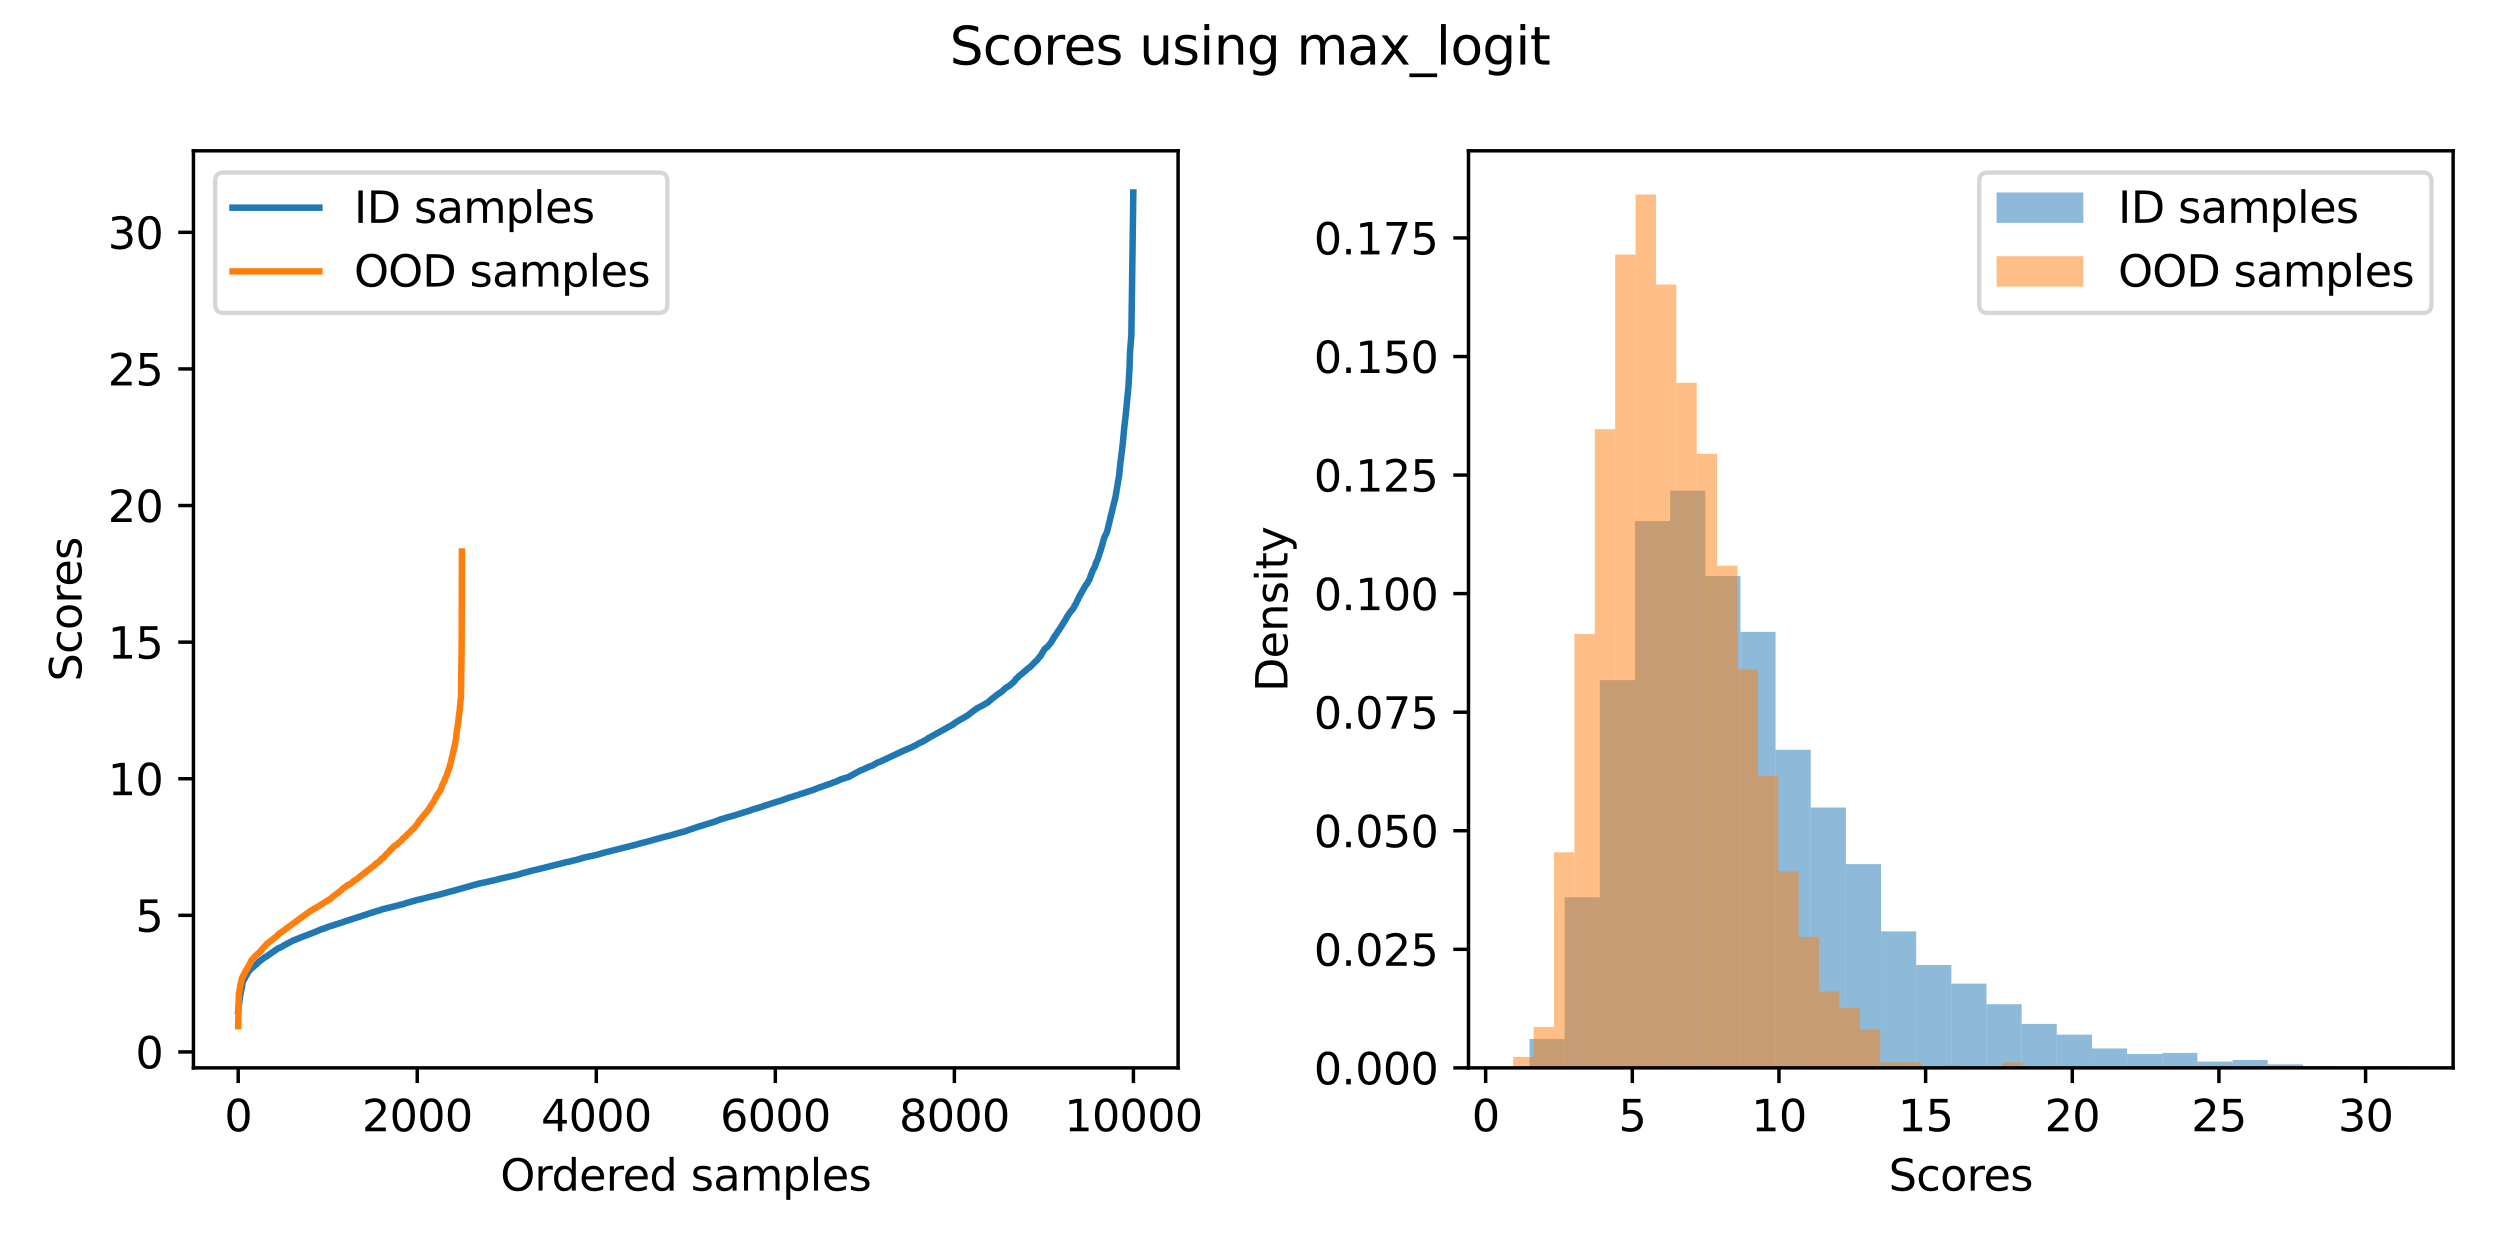 <?xml version="1.0" encoding="utf-8" standalone="no"?>
<!DOCTYPE svg PUBLIC "-//W3C//DTD SVG 1.1//EN"
  "http://www.w3.org/Graphics/SVG/1.1/DTD/svg11.dtd">
<svg xmlns:xlink="http://www.w3.org/1999/xlink" width="576pt" height="288pt" viewBox="0 0 576 288" xmlns="http://www.w3.org/2000/svg" version="1.1">
 <defs>
  <style type="text/css">*{stroke-linejoin: round; stroke-linecap: butt}</style>
 </defs>
 <g id="figure_1">
  <g id="patch_1">
   <path d="M 0 288 
L 576 288 
L 576 0 
L 0 0 
z
" style="fill: #ffffff"/>
  </g>
  <g id="axes_1">
   <g id="patch_2">
    <path d="M 44.57 246.04 
L 271.43 246.04 
L 271.43 34.751 
L 44.57 34.751 
z
" style="fill: #ffffff"/>
   </g>
   <g id="matplotlib.axis_1">
    <g id="xtick_1">
     <g id="line2d_1">
      <defs>
       <path id="m4b916cedc0" d="M 0 0 
L 0 3.5 
" style="stroke: #000000; stroke-width: 0.8"/>
      </defs>
      <g>
       <use xlink:href="#m4b916cedc0" x="54.882" y="246.04" style="stroke: #000000; stroke-width: 0.8"/>
      </g>
     </g>
     <g id="text_1">
      <!-- 0 -->
      <g transform="translate(51.701 260.638) scale(0.1 -0.1)">
       <defs>
        <path id="DejaVuSans-30" d="M 2034 4250 
Q 1547 4250 1301 3770 
Q 1056 3291 1056 2328 
Q 1056 1369 1301 889 
Q 1547 409 2034 409 
Q 2525 409 2770 889 
Q 3016 1369 3016 2328 
Q 3016 3291 2770 3770 
Q 2525 4250 2034 4250 
z
M 2034 4750 
Q 2819 4750 3233 4129 
Q 3647 3509 3647 2328 
Q 3647 1150 3233 529 
Q 2819 -91 2034 -91 
Q 1250 -91 836 529 
Q 422 1150 422 2328 
Q 422 3509 836 4129 
Q 1250 4750 2034 4750 
z
" transform="scale(0.016)"/>
       </defs>
       <use xlink:href="#DejaVuSans-30"/>
      </g>
     </g>
    </g>
    <g id="xtick_2">
     <g id="line2d_2">
      <g>
       <use xlink:href="#m4b916cedc0" x="96.133" y="246.04" style="stroke: #000000; stroke-width: 0.8"/>
      </g>
     </g>
     <g id="text_2">
      <!-- 2000 -->
      <g transform="translate(83.408 260.638) scale(0.1 -0.1)">
       <defs>
        <path id="DejaVuSans-32" d="M 1228 531 
L 3431 531 
L 3431 0 
L 469 0 
L 469 531 
Q 828 903 1448 1529 
Q 2069 2156 2228 2338 
Q 2531 2678 2651 2914 
Q 2772 3150 2772 3378 
Q 2772 3750 2511 3984 
Q 2250 4219 1831 4219 
Q 1534 4219 1204 4116 
Q 875 4013 500 3803 
L 500 4441 
Q 881 4594 1212 4672 
Q 1544 4750 1819 4750 
Q 2544 4750 2975 4387 
Q 3406 4025 3406 3419 
Q 3406 3131 3298 2873 
Q 3191 2616 2906 2266 
Q 2828 2175 2409 1742 
Q 1991 1309 1228 531 
z
" transform="scale(0.016)"/>
       </defs>
       <use xlink:href="#DejaVuSans-32"/>
       <use xlink:href="#DejaVuSans-30" transform="translate(63.623 0)"/>
       <use xlink:href="#DejaVuSans-30" transform="translate(127.246 0)"/>
       <use xlink:href="#DejaVuSans-30" transform="translate(190.869 0)"/>
      </g>
     </g>
    </g>
    <g id="xtick_3">
     <g id="line2d_3">
      <g>
       <use xlink:href="#m4b916cedc0" x="137.385" y="246.04" style="stroke: #000000; stroke-width: 0.8"/>
      </g>
     </g>
     <g id="text_3">
      <!-- 4000 -->
      <g transform="translate(124.66 260.638) scale(0.1 -0.1)">
       <defs>
        <path id="DejaVuSans-34" d="M 2419 4116 
L 825 1625 
L 2419 1625 
L 2419 4116 
z
M 2253 4666 
L 3047 4666 
L 3047 1625 
L 3713 1625 
L 3713 1100 
L 3047 1100 
L 3047 0 
L 2419 0 
L 2419 1100 
L 313 1100 
L 313 1709 
L 2253 4666 
z
" transform="scale(0.016)"/>
       </defs>
       <use xlink:href="#DejaVuSans-34"/>
       <use xlink:href="#DejaVuSans-30" transform="translate(63.623 0)"/>
       <use xlink:href="#DejaVuSans-30" transform="translate(127.246 0)"/>
       <use xlink:href="#DejaVuSans-30" transform="translate(190.869 0)"/>
      </g>
     </g>
    </g>
    <g id="xtick_4">
     <g id="line2d_4">
      <g>
       <use xlink:href="#m4b916cedc0" x="178.636" y="246.04" style="stroke: #000000; stroke-width: 0.8"/>
      </g>
     </g>
     <g id="text_4">
      <!-- 6000 -->
      <g transform="translate(165.911 260.638) scale(0.1 -0.1)">
       <defs>
        <path id="DejaVuSans-36" d="M 2113 2584 
Q 1688 2584 1439 2293 
Q 1191 2003 1191 1497 
Q 1191 994 1439 701 
Q 1688 409 2113 409 
Q 2538 409 2786 701 
Q 3034 994 3034 1497 
Q 3034 2003 2786 2293 
Q 2538 2584 2113 2584 
z
M 3366 4563 
L 3366 3988 
Q 3128 4100 2886 4159 
Q 2644 4219 2406 4219 
Q 1781 4219 1451 3797 
Q 1122 3375 1075 2522 
Q 1259 2794 1537 2939 
Q 1816 3084 2150 3084 
Q 2853 3084 3261 2657 
Q 3669 2231 3669 1497 
Q 3669 778 3244 343 
Q 2819 -91 2113 -91 
Q 1303 -91 875 529 
Q 447 1150 447 2328 
Q 447 3434 972 4092 
Q 1497 4750 2381 4750 
Q 2619 4750 2861 4703 
Q 3103 4656 3366 4563 
z
" transform="scale(0.016)"/>
       </defs>
       <use xlink:href="#DejaVuSans-36"/>
       <use xlink:href="#DejaVuSans-30" transform="translate(63.623 0)"/>
       <use xlink:href="#DejaVuSans-30" transform="translate(127.246 0)"/>
       <use xlink:href="#DejaVuSans-30" transform="translate(190.869 0)"/>
      </g>
     </g>
    </g>
    <g id="xtick_5">
     <g id="line2d_5">
      <g>
       <use xlink:href="#m4b916cedc0" x="219.887" y="246.04" style="stroke: #000000; stroke-width: 0.8"/>
      </g>
     </g>
     <g id="text_5">
      <!-- 8000 -->
      <g transform="translate(207.162 260.638) scale(0.1 -0.1)">
       <defs>
        <path id="DejaVuSans-38" d="M 2034 2216 
Q 1584 2216 1326 1975 
Q 1069 1734 1069 1313 
Q 1069 891 1326 650 
Q 1584 409 2034 409 
Q 2484 409 2743 651 
Q 3003 894 3003 1313 
Q 3003 1734 2745 1975 
Q 2488 2216 2034 2216 
z
M 1403 2484 
Q 997 2584 770 2862 
Q 544 3141 544 3541 
Q 544 4100 942 4425 
Q 1341 4750 2034 4750 
Q 2731 4750 3128 4425 
Q 3525 4100 3525 3541 
Q 3525 3141 3298 2862 
Q 3072 2584 2669 2484 
Q 3125 2378 3379 2068 
Q 3634 1759 3634 1313 
Q 3634 634 3220 271 
Q 2806 -91 2034 -91 
Q 1263 -91 848 271 
Q 434 634 434 1313 
Q 434 1759 690 2068 
Q 947 2378 1403 2484 
z
M 1172 3481 
Q 1172 3119 1398 2916 
Q 1625 2713 2034 2713 
Q 2441 2713 2670 2916 
Q 2900 3119 2900 3481 
Q 2900 3844 2670 4047 
Q 2441 4250 2034 4250 
Q 1625 4250 1398 4047 
Q 1172 3844 1172 3481 
z
" transform="scale(0.016)"/>
       </defs>
       <use xlink:href="#DejaVuSans-38"/>
       <use xlink:href="#DejaVuSans-30" transform="translate(63.623 0)"/>
       <use xlink:href="#DejaVuSans-30" transform="translate(127.246 0)"/>
       <use xlink:href="#DejaVuSans-30" transform="translate(190.869 0)"/>
      </g>
     </g>
    </g>
    <g id="xtick_6">
     <g id="line2d_6">
      <g>
       <use xlink:href="#m4b916cedc0" x="261.139" y="246.04" style="stroke: #000000; stroke-width: 0.8"/>
      </g>
     </g>
     <g id="text_6">
      <!-- 10000 -->
      <g transform="translate(245.232 260.638) scale(0.1 -0.1)">
       <defs>
        <path id="DejaVuSans-31" d="M 794 531 
L 1825 531 
L 1825 4091 
L 703 3866 
L 703 4441 
L 1819 4666 
L 2450 4666 
L 2450 531 
L 3481 531 
L 3481 0 
L 794 0 
L 794 531 
z
" transform="scale(0.016)"/>
       </defs>
       <use xlink:href="#DejaVuSans-31"/>
       <use xlink:href="#DejaVuSans-30" transform="translate(63.623 0)"/>
       <use xlink:href="#DejaVuSans-30" transform="translate(127.246 0)"/>
       <use xlink:href="#DejaVuSans-30" transform="translate(190.869 0)"/>
       <use xlink:href="#DejaVuSans-30" transform="translate(254.492 0)"/>
      </g>
     </g>
    </g>
    <g id="text_7">
     <!-- Ordered samples -->
     <g transform="translate(115.279 274.317) scale(0.1 -0.1)">
      <defs>
       <path id="DejaVuSans-4f" d="M 2522 4238 
Q 1834 4238 1429 3725 
Q 1025 3213 1025 2328 
Q 1025 1447 1429 934 
Q 1834 422 2522 422 
Q 3209 422 3611 934 
Q 4013 1447 4013 2328 
Q 4013 3213 3611 3725 
Q 3209 4238 2522 4238 
z
M 2522 4750 
Q 3503 4750 4090 4092 
Q 4678 3434 4678 2328 
Q 4678 1225 4090 567 
Q 3503 -91 2522 -91 
Q 1538 -91 948 565 
Q 359 1222 359 2328 
Q 359 3434 948 4092 
Q 1538 4750 2522 4750 
z
" transform="scale(0.016)"/>
       <path id="DejaVuSans-72" d="M 2631 2963 
Q 2534 3019 2420 3045 
Q 2306 3072 2169 3072 
Q 1681 3072 1420 2755 
Q 1159 2438 1159 1844 
L 1159 0 
L 581 0 
L 581 3500 
L 1159 3500 
L 1159 2956 
Q 1341 3275 1631 3429 
Q 1922 3584 2338 3584 
Q 2397 3584 2469 3576 
Q 2541 3569 2628 3553 
L 2631 2963 
z
" transform="scale(0.016)"/>
       <path id="DejaVuSans-64" d="M 2906 2969 
L 2906 4863 
L 3481 4863 
L 3481 0 
L 2906 0 
L 2906 525 
Q 2725 213 2448 61 
Q 2172 -91 1784 -91 
Q 1150 -91 751 415 
Q 353 922 353 1747 
Q 353 2572 751 3078 
Q 1150 3584 1784 3584 
Q 2172 3584 2448 3432 
Q 2725 3281 2906 2969 
z
M 947 1747 
Q 947 1113 1208 752 
Q 1469 391 1925 391 
Q 2381 391 2643 752 
Q 2906 1113 2906 1747 
Q 2906 2381 2643 2742 
Q 2381 3103 1925 3103 
Q 1469 3103 1208 2742 
Q 947 2381 947 1747 
z
" transform="scale(0.016)"/>
       <path id="DejaVuSans-65" d="M 3597 1894 
L 3597 1613 
L 953 1613 
Q 991 1019 1311 708 
Q 1631 397 2203 397 
Q 2534 397 2845 478 
Q 3156 559 3463 722 
L 3463 178 
Q 3153 47 2828 -22 
Q 2503 -91 2169 -91 
Q 1331 -91 842 396 
Q 353 884 353 1716 
Q 353 2575 817 3079 
Q 1281 3584 2069 3584 
Q 2775 3584 3186 3129 
Q 3597 2675 3597 1894 
z
M 3022 2063 
Q 3016 2534 2758 2815 
Q 2500 3097 2075 3097 
Q 1594 3097 1305 2825 
Q 1016 2553 972 2059 
L 3022 2063 
z
" transform="scale(0.016)"/>
       <path id="DejaVuSans-20" transform="scale(0.016)"/>
       <path id="DejaVuSans-73" d="M 2834 3397 
L 2834 2853 
Q 2591 2978 2328 3040 
Q 2066 3103 1784 3103 
Q 1356 3103 1142 2972 
Q 928 2841 928 2578 
Q 928 2378 1081 2264 
Q 1234 2150 1697 2047 
L 1894 2003 
Q 2506 1872 2764 1633 
Q 3022 1394 3022 966 
Q 3022 478 2636 193 
Q 2250 -91 1575 -91 
Q 1294 -91 989 -36 
Q 684 19 347 128 
L 347 722 
Q 666 556 975 473 
Q 1284 391 1588 391 
Q 1994 391 2212 530 
Q 2431 669 2431 922 
Q 2431 1156 2273 1281 
Q 2116 1406 1581 1522 
L 1381 1569 
Q 847 1681 609 1914 
Q 372 2147 372 2553 
Q 372 3047 722 3315 
Q 1072 3584 1716 3584 
Q 2034 3584 2315 3537 
Q 2597 3491 2834 3397 
z
" transform="scale(0.016)"/>
       <path id="DejaVuSans-61" d="M 2194 1759 
Q 1497 1759 1228 1600 
Q 959 1441 959 1056 
Q 959 750 1161 570 
Q 1363 391 1709 391 
Q 2188 391 2477 730 
Q 2766 1069 2766 1631 
L 2766 1759 
L 2194 1759 
z
M 3341 1997 
L 3341 0 
L 2766 0 
L 2766 531 
Q 2569 213 2275 61 
Q 1981 -91 1556 -91 
Q 1019 -91 701 211 
Q 384 513 384 1019 
Q 384 1609 779 1909 
Q 1175 2209 1959 2209 
L 2766 2209 
L 2766 2266 
Q 2766 2663 2505 2880 
Q 2244 3097 1772 3097 
Q 1472 3097 1187 3025 
Q 903 2953 641 2809 
L 641 3341 
Q 956 3463 1253 3523 
Q 1550 3584 1831 3584 
Q 2591 3584 2966 3190 
Q 3341 2797 3341 1997 
z
" transform="scale(0.016)"/>
       <path id="DejaVuSans-6d" d="M 3328 2828 
Q 3544 3216 3844 3400 
Q 4144 3584 4550 3584 
Q 5097 3584 5394 3201 
Q 5691 2819 5691 2113 
L 5691 0 
L 5113 0 
L 5113 2094 
Q 5113 2597 4934 2840 
Q 4756 3084 4391 3084 
Q 3944 3084 3684 2787 
Q 3425 2491 3425 1978 
L 3425 0 
L 2847 0 
L 2847 2094 
Q 2847 2600 2669 2842 
Q 2491 3084 2119 3084 
Q 1678 3084 1418 2786 
Q 1159 2488 1159 1978 
L 1159 0 
L 581 0 
L 581 3500 
L 1159 3500 
L 1159 2956 
Q 1356 3278 1631 3431 
Q 1906 3584 2284 3584 
Q 2666 3584 2933 3390 
Q 3200 3197 3328 2828 
z
" transform="scale(0.016)"/>
       <path id="DejaVuSans-70" d="M 1159 525 
L 1159 -1331 
L 581 -1331 
L 581 3500 
L 1159 3500 
L 1159 2969 
Q 1341 3281 1617 3432 
Q 1894 3584 2278 3584 
Q 2916 3584 3314 3078 
Q 3713 2572 3713 1747 
Q 3713 922 3314 415 
Q 2916 -91 2278 -91 
Q 1894 -91 1617 61 
Q 1341 213 1159 525 
z
M 3116 1747 
Q 3116 2381 2855 2742 
Q 2594 3103 2138 3103 
Q 1681 3103 1420 2742 
Q 1159 2381 1159 1747 
Q 1159 1113 1420 752 
Q 1681 391 2138 391 
Q 2594 391 2855 752 
Q 3116 1113 3116 1747 
z
" transform="scale(0.016)"/>
       <path id="DejaVuSans-6c" d="M 603 4863 
L 1178 4863 
L 1178 0 
L 603 0 
L 603 4863 
z
" transform="scale(0.016)"/>
      </defs>
      <use xlink:href="#DejaVuSans-4f"/>
      <use xlink:href="#DejaVuSans-72" transform="translate(78.711 0)"/>
      <use xlink:href="#DejaVuSans-64" transform="translate(118.074 0)"/>
      <use xlink:href="#DejaVuSans-65" transform="translate(181.551 0)"/>
      <use xlink:href="#DejaVuSans-72" transform="translate(243.074 0)"/>
      <use xlink:href="#DejaVuSans-65" transform="translate(281.938 0)"/>
      <use xlink:href="#DejaVuSans-64" transform="translate(343.461 0)"/>
      <use xlink:href="#DejaVuSans-20" transform="translate(406.938 0)"/>
      <use xlink:href="#DejaVuSans-73" transform="translate(438.725 0)"/>
      <use xlink:href="#DejaVuSans-61" transform="translate(490.824 0)"/>
      <use xlink:href="#DejaVuSans-6d" transform="translate(552.104 0)"/>
      <use xlink:href="#DejaVuSans-70" transform="translate(649.516 0)"/>
      <use xlink:href="#DejaVuSans-6c" transform="translate(712.992 0)"/>
      <use xlink:href="#DejaVuSans-65" transform="translate(740.775 0)"/>
      <use xlink:href="#DejaVuSans-73" transform="translate(802.299 0)"/>
     </g>
    </g>
   </g>
   <g id="matplotlib.axis_2">
    <g id="ytick_1">
     <g id="line2d_7">
      <defs>
       <path id="m19f1df53cb" d="M 0 0 
L -3.5 0 
" style="stroke: #000000; stroke-width: 0.8"/>
      </defs>
      <g>
       <use xlink:href="#m19f1df53cb" x="44.57" y="242.358" style="stroke: #000000; stroke-width: 0.8"/>
      </g>
     </g>
     <g id="text_8">
      <!-- 0 -->
      <g transform="translate(31.207 246.157) scale(0.1 -0.1)">
       <use xlink:href="#DejaVuSans-30"/>
      </g>
     </g>
    </g>
    <g id="ytick_2">
     <g id="line2d_8">
      <g>
       <use xlink:href="#m19f1df53cb" x="44.57" y="210.888" style="stroke: #000000; stroke-width: 0.8"/>
      </g>
     </g>
     <g id="text_9">
      <!-- 5 -->
      <g transform="translate(31.207 214.687) scale(0.1 -0.1)">
       <defs>
        <path id="DejaVuSans-35" d="M 691 4666 
L 3169 4666 
L 3169 4134 
L 1269 4134 
L 1269 2991 
Q 1406 3038 1543 3061 
Q 1681 3084 1819 3084 
Q 2600 3084 3056 2656 
Q 3513 2228 3513 1497 
Q 3513 744 3044 326 
Q 2575 -91 1722 -91 
Q 1428 -91 1123 -41 
Q 819 9 494 109 
L 494 744 
Q 775 591 1075 516 
Q 1375 441 1709 441 
Q 2250 441 2565 725 
Q 2881 1009 2881 1497 
Q 2881 1984 2565 2268 
Q 2250 2553 1709 2553 
Q 1456 2553 1204 2497 
Q 953 2441 691 2322 
L 691 4666 
z
" transform="scale(0.016)"/>
       </defs>
       <use xlink:href="#DejaVuSans-35"/>
      </g>
     </g>
    </g>
    <g id="ytick_3">
     <g id="line2d_9">
      <g>
       <use xlink:href="#m19f1df53cb" x="44.57" y="179.417" style="stroke: #000000; stroke-width: 0.8"/>
      </g>
     </g>
     <g id="text_10">
      <!-- 10 -->
      <g transform="translate(24.845 183.216) scale(0.1 -0.1)">
       <use xlink:href="#DejaVuSans-31"/>
       <use xlink:href="#DejaVuSans-30" transform="translate(63.623 0)"/>
      </g>
     </g>
    </g>
    <g id="ytick_4">
     <g id="line2d_10">
      <g>
       <use xlink:href="#m19f1df53cb" x="44.57" y="147.946" style="stroke: #000000; stroke-width: 0.8"/>
      </g>
     </g>
     <g id="text_11">
      <!-- 15 -->
      <g transform="translate(24.845 151.746) scale(0.1 -0.1)">
       <use xlink:href="#DejaVuSans-31"/>
       <use xlink:href="#DejaVuSans-35" transform="translate(63.623 0)"/>
      </g>
     </g>
    </g>
    <g id="ytick_5">
     <g id="line2d_11">
      <g>
       <use xlink:href="#m19f1df53cb" x="44.57" y="116.476" style="stroke: #000000; stroke-width: 0.8"/>
      </g>
     </g>
     <g id="text_12">
      <!-- 20 -->
      <g transform="translate(24.845 120.275) scale(0.1 -0.1)">
       <use xlink:href="#DejaVuSans-32"/>
       <use xlink:href="#DejaVuSans-30" transform="translate(63.623 0)"/>
      </g>
     </g>
    </g>
    <g id="ytick_6">
     <g id="line2d_12">
      <g>
       <use xlink:href="#m19f1df53cb" x="44.57" y="85.005" style="stroke: #000000; stroke-width: 0.8"/>
      </g>
     </g>
     <g id="text_13">
      <!-- 25 -->
      <g transform="translate(24.845 88.804) scale(0.1 -0.1)">
       <use xlink:href="#DejaVuSans-32"/>
       <use xlink:href="#DejaVuSans-35" transform="translate(63.623 0)"/>
      </g>
     </g>
    </g>
    <g id="ytick_7">
     <g id="line2d_13">
      <g>
       <use xlink:href="#m19f1df53cb" x="44.57" y="53.534" style="stroke: #000000; stroke-width: 0.8"/>
      </g>
     </g>
     <g id="text_14">
      <!-- 30 -->
      <g transform="translate(24.845 57.334) scale(0.1 -0.1)">
       <defs>
        <path id="DejaVuSans-33" d="M 2597 2516 
Q 3050 2419 3304 2112 
Q 3559 1806 3559 1356 
Q 3559 666 3084 287 
Q 2609 -91 1734 -91 
Q 1441 -91 1130 -33 
Q 819 25 488 141 
L 488 750 
Q 750 597 1062 519 
Q 1375 441 1716 441 
Q 2309 441 2620 675 
Q 2931 909 2931 1356 
Q 2931 1769 2642 2001 
Q 2353 2234 1838 2234 
L 1294 2234 
L 1294 2753 
L 1863 2753 
Q 2328 2753 2575 2939 
Q 2822 3125 2822 3475 
Q 2822 3834 2567 4026 
Q 2313 4219 1838 4219 
Q 1578 4219 1281 4162 
Q 984 4106 628 3988 
L 628 4550 
Q 988 4650 1302 4700 
Q 1616 4750 1894 4750 
Q 2613 4750 3031 4423 
Q 3450 4097 3450 3541 
Q 3450 3153 3228 2886 
Q 3006 2619 2597 2516 
z
" transform="scale(0.016)"/>
       </defs>
       <use xlink:href="#DejaVuSans-33"/>
       <use xlink:href="#DejaVuSans-30" transform="translate(63.623 0)"/>
      </g>
     </g>
    </g>
    <g id="text_15">
     <!-- Scores -->
     <g transform="translate(18.765 157.003) rotate(-90) scale(0.1 -0.1)">
      <defs>
       <path id="DejaVuSans-53" d="M 3425 4513 
L 3425 3897 
Q 3066 4069 2747 4153 
Q 2428 4238 2131 4238 
Q 1616 4238 1336 4038 
Q 1056 3838 1056 3469 
Q 1056 3159 1242 3001 
Q 1428 2844 1947 2747 
L 2328 2669 
Q 3034 2534 3370 2195 
Q 3706 1856 3706 1288 
Q 3706 609 3251 259 
Q 2797 -91 1919 -91 
Q 1588 -91 1214 -16 
Q 841 59 441 206 
L 441 856 
Q 825 641 1194 531 
Q 1563 422 1919 422 
Q 2459 422 2753 634 
Q 3047 847 3047 1241 
Q 3047 1584 2836 1778 
Q 2625 1972 2144 2069 
L 1759 2144 
Q 1053 2284 737 2584 
Q 422 2884 422 3419 
Q 422 4038 858 4394 
Q 1294 4750 2059 4750 
Q 2388 4750 2728 4690 
Q 3069 4631 3425 4513 
z
" transform="scale(0.016)"/>
       <path id="DejaVuSans-63" d="M 3122 3366 
L 3122 2828 
Q 2878 2963 2633 3030 
Q 2388 3097 2138 3097 
Q 1578 3097 1268 2742 
Q 959 2388 959 1747 
Q 959 1106 1268 751 
Q 1578 397 2138 397 
Q 2388 397 2633 464 
Q 2878 531 3122 666 
L 3122 134 
Q 2881 22 2623 -34 
Q 2366 -91 2075 -91 
Q 1284 -91 818 406 
Q 353 903 353 1747 
Q 353 2603 823 3093 
Q 1294 3584 2113 3584 
Q 2378 3584 2631 3529 
Q 2884 3475 3122 3366 
z
" transform="scale(0.016)"/>
       <path id="DejaVuSans-6f" d="M 1959 3097 
Q 1497 3097 1228 2736 
Q 959 2375 959 1747 
Q 959 1119 1226 758 
Q 1494 397 1959 397 
Q 2419 397 2687 759 
Q 2956 1122 2956 1747 
Q 2956 2369 2687 2733 
Q 2419 3097 1959 3097 
z
M 1959 3584 
Q 2709 3584 3137 3096 
Q 3566 2609 3566 1747 
Q 3566 888 3137 398 
Q 2709 -91 1959 -91 
Q 1206 -91 779 398 
Q 353 888 353 1747 
Q 353 2609 779 3096 
Q 1206 3584 1959 3584 
z
" transform="scale(0.016)"/>
      </defs>
      <use xlink:href="#DejaVuSans-53"/>
      <use xlink:href="#DejaVuSans-63" transform="translate(63.477 0)"/>
      <use xlink:href="#DejaVuSans-6f" transform="translate(118.457 0)"/>
      <use xlink:href="#DejaVuSans-72" transform="translate(179.639 0)"/>
      <use xlink:href="#DejaVuSans-65" transform="translate(218.502 0)"/>
      <use xlink:href="#DejaVuSans-73" transform="translate(280.025 0)"/>
     </g>
    </g>
   </g>
   <g id="line2d_14">
    <path d="M 54.882 232.951 
L 55.356 229.171 
L 55.377 229.16 
L 55.521 228.442 
L 55.727 227.508 
L 55.913 226.247 
L 56.016 226.081 
L 56.243 225.604 
L 56.429 225.332 
L 56.656 224.868 
L 56.779 224.772 
L 57.192 223.919 
L 57.316 223.802 
L 57.439 223.692 
L 57.666 223.321 
L 58.368 222.801 
L 58.574 222.584 
L 58.945 222.27 
L 59.11 222.117 
L 59.213 222.034 
L 59.461 221.761 
L 59.626 221.608 
L 61.049 220.545 
L 61.379 220.386 
L 64.019 218.532 
L 64.452 218.347 
L 64.988 218.112 
L 65.174 217.977 
L 65.38 217.821 
L 65.669 217.698 
L 67.402 216.756 
L 68.124 216.475 
L 68.969 216.134 
L 69.753 215.803 
L 70.33 215.617 
L 70.557 215.527 
L 73.012 214.559 
L 73.239 214.438 
L 73.775 214.228 
L 73.981 214.13 
L 74.992 213.814 
L 75.177 213.702 
L 75.673 213.529 
L 79.22 212.394 
L 79.385 212.323 
L 85.181 210.44 
L 85.408 210.355 
L 86.81 209.924 
L 87.553 209.708 
L 87.759 209.624 
L 88.007 209.517 
L 91.369 208.699 
L 91.637 208.619 
L 92.441 208.423 
L 92.833 208.341 
L 93.349 208.152 
L 93.514 208.092 
L 94.978 207.677 
L 95.721 207.469 
L 96.298 207.31 
L 96.834 207.199 
L 97.288 207.084 
L 97.783 206.965 
L 98.175 206.852 
L 99.99 206.406 
L 100.258 206.339 
L 101.475 206.055 
L 101.867 205.928 
L 103.723 205.423 
L 104.28 205.277 
L 104.548 205.21 
L 108.921 203.982 
L 109.086 203.917 
L 109.581 203.795 
L 109.829 203.743 
L 110.179 203.614 
L 110.819 203.481 
L 111.458 203.351 
L 113.706 202.847 
L 114.408 202.684 
L 115.129 202.486 
L 119.358 201.517 
L 119.873 201.361 
L 120.224 201.234 
L 121.42 200.92 
L 121.73 200.83 
L 122.122 200.721 
L 122.452 200.63 
L 123.38 200.426 
L 129.506 198.9 
L 130.021 198.776 
L 130.372 198.671 
L 131.382 198.466 
L 131.981 198.308 
L 132.311 198.228 
L 132.909 198.088 
L 134.126 197.726 
L 134.579 197.584 
L 135.198 197.459 
L 135.982 197.274 
L 136.291 197.215 
L 136.931 197.077 
L 138.148 196.772 
L 138.333 196.712 
L 138.725 196.587 
L 138.993 196.505 
L 144.707 195.07 
L 144.995 195.002 
L 150.276 193.601 
L 150.441 193.527 
L 151.204 193.346 
L 152.792 192.891 
L 153.369 192.746 
L 154.298 192.532 
L 155.556 192.164 
L 155.927 192.04 
L 157.123 191.726 
L 157.866 191.531 
L 158.155 191.404 
L 160.774 190.515 
L 161.187 190.383 
L 162.259 190.066 
L 162.569 189.944 
L 163.208 189.779 
L 163.435 189.689 
L 164.879 189.249 
L 165.518 188.972 
L 165.848 188.842 
L 166.096 188.753 
L 166.591 188.633 
L 166.797 188.568 
L 167.395 188.363 
L 168.096 188.182 
L 168.591 188.054 
L 169.292 187.838 
L 172.531 186.828 
L 172.881 186.713 
L 173.211 186.567 
L 175.006 186.035 
L 175.563 185.87 
L 175.707 185.781 
L 176.058 185.685 
L 176.202 185.62 
L 177.337 185.271 
L 177.543 185.191 
L 179.152 184.685 
L 179.523 184.587 
L 179.894 184.48 
L 181.957 183.725 
L 182.596 183.557 
L 187.464 181.966 
L 187.711 181.844 
L 188.206 181.668 
L 188.681 181.47 
L 189.382 181.246 
L 190.289 180.915 
L 191.692 180.438 
L 192.001 180.27 
L 192.393 180.174 
L 192.62 180.083 
L 192.991 179.914 
L 193.26 179.773 
L 193.507 179.659 
L 193.878 179.51 
L 194.208 179.41 
L 194.559 179.302 
L 194.765 179.233 
L 195.363 179.074 
L 195.735 178.907 
L 195.941 178.767 
L 197.694 177.825 
L 197.9 177.684 
L 198.498 177.413 
L 198.932 177.259 
L 200.19 176.658 
L 200.437 176.574 
L 200.809 176.455 
L 201.015 176.37 
L 201.304 176.214 
L 201.572 176.027 
L 201.84 175.919 
L 202.211 175.673 
L 202.644 175.555 
L 202.974 175.397 
L 208.131 172.981 
L 208.688 172.749 
L 209.183 172.535 
L 209.43 172.416 
L 209.698 172.298 
L 210.069 172.164 
L 210.606 171.869 
L 210.812 171.796 
L 211.658 171.3 
L 212.008 171.138 
L 212.256 171.015 
L 212.545 170.905 
L 212.771 170.75 
L 213.081 170.599 
L 213.411 170.414 
L 213.576 170.294 
L 213.761 170.144 
L 219.764 166.803 
L 219.929 166.594 
L 220.3 166.399 
L 220.589 166.201 
L 221.31 165.761 
L 222.259 165.258 
L 222.424 165.13 
L 222.692 164.967 
L 222.919 164.864 
L 223.126 164.695 
L 223.951 164.046 
L 224.281 163.799 
L 224.425 163.688 
L 224.734 163.479 
L 224.941 163.351 
L 225.106 163.212 
L 225.497 162.992 
L 225.807 162.833 
L 226.343 162.562 
L 227.581 161.854 
L 227.746 161.695 
L 228.344 161.174 
L 228.468 161.105 
L 228.633 160.913 
L 228.921 160.735 
L 229.231 160.518 
L 229.396 160.278 
L 229.581 160.186 
L 229.788 160.035 
L 229.932 159.933 
L 230.798 159.376 
L 231.19 158.974 
L 231.644 158.559 
L 231.871 158.414 
L 232.015 158.32 
L 232.18 158.218 
L 232.428 158.1 
L 232.634 157.926 
L 233.521 157.168 
L 233.665 157.006 
L 233.83 156.828 
L 234.14 156.35 
L 234.573 156.02 
L 234.82 155.71 
L 234.985 155.591 
L 235.315 155.35 
L 236.078 154.678 
L 236.367 154.483 
L 236.512 154.297 
L 236.759 154.086 
L 236.924 153.981 
L 237.44 153.595 
L 238.368 152.627 
L 238.471 152.5 
L 238.801 152.225 
L 238.884 152.189 
L 239.049 151.942 
L 239.131 151.84 
L 239.337 151.593 
L 239.399 151.483 
L 239.564 151.281 
L 239.709 151.209 
L 239.915 150.815 
L 240.1 150.535 
L 240.204 150.313 
L 240.678 149.547 
L 240.967 149.331 
L 241.194 149.117 
L 241.379 148.984 
L 242.184 148.015 
L 242.369 147.626 
L 242.39 147.624 
L 242.534 147.371 
L 242.617 147.27 
L 242.823 146.827 
L 242.926 146.77 
L 243.091 146.46 
L 243.38 146.105 
L 243.545 145.836 
L 243.648 145.62 
L 243.792 145.419 
L 244.019 145.142 
L 245.422 142.872 
L 245.525 142.762 
L 245.669 142.446 
L 245.711 142.306 
L 246.103 141.731 
L 246.494 141.134 
L 246.742 140.789 
L 246.866 140.741 
L 247.01 140.491 
L 247.154 140.329 
L 247.34 140.094 
L 247.402 139.974 
L 247.649 139.423 
L 247.794 139.287 
L 248.701 137.386 
L 248.763 137.278 
L 250.207 134.746 
L 250.475 134.478 
L 250.888 133.682 
L 251.032 133.481 
L 251.424 132.288 
L 251.568 132.038 
L 251.816 131.309 
L 252.022 130.997 
L 252.208 130.642 
L 252.27 130.574 
L 252.476 129.78 
L 252.93 128.813 
L 252.971 128.677 
L 253.445 127.209 
L 253.775 126.115 
L 253.858 125.906 
L 254.312 124.233 
L 254.373 124.084 
L 254.497 123.713 
L 254.765 123.124 
L 254.868 123.029 
L 255.116 122.294 
L 255.26 121.718 
L 256.127 118.072 
L 256.147 118.07 
L 256.58 116.231 
L 256.622 115.989 
L 256.869 115.173 
L 257.055 114.245 
L 257.859 109.473 
L 258.004 107.853 
L 258.664 102.414 
L 258.932 99.596 
L 258.994 98.851 
L 259.159 97.343 
L 259.344 95.841 
L 260.004 88.996 
L 260.19 85.661 
L 260.211 85.649 
L 260.355 81.167 
L 260.664 77.217 
L 261.118 44.355 
L 261.118 44.355 
" clip-path="url(#p23fb07b50e)" style="fill: none; stroke: #1f77b4; stroke-width: 1.5; stroke-linecap: square"/>
   </g>
   <g id="line2d_15">
    <path d="M 54.882 236.436 
L 55.026 229.151 
L 55.15 228.392 
L 55.397 226.887 
L 55.769 225.35 
L 56.511 223.89 
L 56.573 223.791 
L 56.779 223.365 
L 56.944 223.283 
L 57.13 222.757 
L 57.254 222.644 
L 57.46 222.259 
L 57.543 222.109 
L 57.687 221.751 
L 57.749 221.712 
L 57.914 221.276 
L 58.904 220.192 
L 59.048 220.061 
L 59.193 219.919 
L 59.419 219.71 
L 59.688 219.533 
L 60.162 218.961 
L 60.327 218.772 
L 60.946 218.085 
L 61.173 217.853 
L 61.255 217.791 
L 61.4 217.541 
L 61.565 217.408 
L 61.709 217.306 
L 63.462 215.924 
L 63.751 215.687 
L 64.349 215.077 
L 64.617 214.939 
L 70.887 210.34 
L 71.073 210.225 
L 71.733 209.746 
L 71.981 209.624 
L 72.249 209.458 
L 72.702 209.198 
L 72.909 209.087 
L 76.25 207.005 
L 76.724 206.543 
L 76.889 206.439 
L 77.096 206.295 
L 77.57 205.94 
L 77.818 205.746 
L 78.024 205.622 
L 78.189 205.446 
L 78.56 205.183 
L 78.931 204.767 
L 79.571 204.324 
L 79.839 204.164 
L 79.963 204.073 
L 80.107 203.89 
L 80.437 203.782 
L 80.685 203.664 
L 81.015 203.471 
L 81.18 203.247 
L 81.365 203.129 
L 81.633 202.897 
L 81.943 202.75 
L 82.582 202.27 
L 83.325 201.661 
L 83.51 201.495 
L 83.696 201.405 
L 83.923 201.163 
L 84.212 200.969 
L 85.697 199.813 
L 85.862 199.707 
L 86.006 199.585 
L 86.192 199.474 
L 86.439 199.135 
L 86.604 199.014 
L 86.913 198.788 
L 87.14 198.653 
L 87.45 198.42 
L 87.594 198.242 
L 87.697 198.111 
L 87.862 197.907 
L 88.027 197.782 
L 88.502 197.497 
L 88.646 197.211 
L 89.265 196.577 
L 89.554 196.353 
L 89.719 196.12 
L 89.966 195.744 
L 90.234 195.617 
L 90.358 195.527 
L 90.544 195.238 
L 90.688 195.086 
L 90.915 194.872 
L 91.492 194.536 
L 91.74 194.251 
L 91.926 194.154 
L 92.235 193.895 
L 92.503 193.658 
L 92.73 193.288 
L 92.895 193.175 
L 93.493 192.673 
L 93.679 192.442 
L 94.05 192.049 
L 94.236 191.975 
L 94.38 191.808 
L 94.504 191.719 
L 94.669 191.497 
L 94.834 191.297 
L 94.999 191.135 
L 95.143 191.006 
L 95.308 190.893 
L 96.174 189.798 
L 96.298 189.661 
L 96.463 189.286 
L 96.711 189.057 
L 96.979 188.679 
L 97.061 188.572 
L 98.856 186.382 
L 99.062 185.969 
L 100.031 184.505 
L 100.258 184.014 
L 100.485 183.618 
L 100.856 182.91 
L 101.145 182.61 
L 101.351 182.244 
L 101.455 182.131 
L 101.62 181.695 
L 101.908 180.881 
L 102.218 180.242 
L 102.3 180.143 
L 102.527 179.55 
L 102.898 178.703 
L 103.352 177.323 
L 103.497 177.073 
L 103.662 176.335 
L 103.744 176.198 
L 103.95 175.283 
L 103.992 175.047 
L 104.404 173.444 
L 104.672 172.081 
L 104.713 172.025 
L 104.899 171.188 
L 105.147 169.585 
L 105.291 167.981 
L 105.435 167.435 
L 105.621 165.872 
L 105.642 165.802 
L 105.807 164.18 
L 105.889 163.941 
L 106.116 161.196 
L 106.199 160.821 
L 106.364 149.184 
L 106.425 127.068 
L 106.425 127.068 
" clip-path="url(#p23fb07b50e)" style="fill: none; stroke: #ff7f0e; stroke-width: 1.5; stroke-linecap: square"/>
   </g>
   <g id="patch_3">
    <path d="M 44.57 246.04 
L 44.57 34.751 
" style="fill: none; stroke: #000000; stroke-width: 0.8; stroke-linejoin: miter; stroke-linecap: square"/>
   </g>
   <g id="patch_4">
    <path d="M 271.43 246.04 
L 271.43 34.751 
" style="fill: none; stroke: #000000; stroke-width: 0.8; stroke-linejoin: miter; stroke-linecap: square"/>
   </g>
   <g id="patch_5">
    <path d="M 44.57 246.04 
L 271.43 246.04 
" style="fill: none; stroke: #000000; stroke-width: 0.8; stroke-linejoin: miter; stroke-linecap: square"/>
   </g>
   <g id="patch_6">
    <path d="M 44.57 34.751 
L 271.43 34.751 
" style="fill: none; stroke: #000000; stroke-width: 0.8; stroke-linejoin: miter; stroke-linecap: square"/>
   </g>
   <g id="legend_1">
    <g id="patch_7">
     <path d="M 51.57 72.108 
L 151.759 72.108 
Q 153.759 72.108 153.759 70.108 
L 153.759 41.751 
Q 153.759 39.751 151.759 39.751 
L 51.57 39.751 
Q 49.57 39.751 49.57 41.751 
L 49.57 70.108 
Q 49.57 72.108 51.57 72.108 
z
" style="fill: #ffffff; opacity: 0.8; stroke: #cccccc; stroke-linejoin: miter"/>
    </g>
    <g id="line2d_16">
     <path d="M 53.57 47.85 
L 63.57 47.85 
L 73.57 47.85 
" style="fill: none; stroke: #1f77b4; stroke-width: 1.5; stroke-linecap: square"/>
    </g>
    <g id="text_16">
     <!-- ID samples -->
     <g transform="translate(81.57 51.35) scale(0.1 -0.1)">
      <defs>
       <path id="DejaVuSans-49" d="M 628 4666 
L 1259 4666 
L 1259 0 
L 628 0 
L 628 4666 
z
" transform="scale(0.016)"/>
       <path id="DejaVuSans-44" d="M 1259 4147 
L 1259 519 
L 2022 519 
Q 2988 519 3436 956 
Q 3884 1394 3884 2338 
Q 3884 3275 3436 3711 
Q 2988 4147 2022 4147 
L 1259 4147 
z
M 628 4666 
L 1925 4666 
Q 3281 4666 3915 4102 
Q 4550 3538 4550 2338 
Q 4550 1131 3912 565 
Q 3275 0 1925 0 
L 628 0 
L 628 4666 
z
" transform="scale(0.016)"/>
      </defs>
      <use xlink:href="#DejaVuSans-49"/>
      <use xlink:href="#DejaVuSans-44" transform="translate(29.492 0)"/>
      <use xlink:href="#DejaVuSans-20" transform="translate(106.494 0)"/>
      <use xlink:href="#DejaVuSans-73" transform="translate(138.281 0)"/>
      <use xlink:href="#DejaVuSans-61" transform="translate(190.381 0)"/>
      <use xlink:href="#DejaVuSans-6d" transform="translate(251.66 0)"/>
      <use xlink:href="#DejaVuSans-70" transform="translate(349.072 0)"/>
      <use xlink:href="#DejaVuSans-6c" transform="translate(412.549 0)"/>
      <use xlink:href="#DejaVuSans-65" transform="translate(440.332 0)"/>
      <use xlink:href="#DejaVuSans-73" transform="translate(501.855 0)"/>
     </g>
    </g>
    <g id="line2d_17">
     <path d="M 53.57 62.528 
L 63.57 62.528 
L 73.57 62.528 
" style="fill: none; stroke: #ff7f0e; stroke-width: 1.5; stroke-linecap: square"/>
    </g>
    <g id="text_17">
     <!-- OOD samples -->
     <g transform="translate(81.57 66.028) scale(0.1 -0.1)">
      <use xlink:href="#DejaVuSans-4f"/>
      <use xlink:href="#DejaVuSans-4f" transform="translate(78.711 0)"/>
      <use xlink:href="#DejaVuSans-44" transform="translate(157.422 0)"/>
      <use xlink:href="#DejaVuSans-20" transform="translate(234.424 0)"/>
      <use xlink:href="#DejaVuSans-73" transform="translate(266.211 0)"/>
      <use xlink:href="#DejaVuSans-61" transform="translate(318.311 0)"/>
      <use xlink:href="#DejaVuSans-6d" transform="translate(379.59 0)"/>
      <use xlink:href="#DejaVuSans-70" transform="translate(477.002 0)"/>
      <use xlink:href="#DejaVuSans-6c" transform="translate(540.479 0)"/>
      <use xlink:href="#DejaVuSans-65" transform="translate(568.262 0)"/>
      <use xlink:href="#DejaVuSans-73" transform="translate(629.785 0)"/>
     </g>
    </g>
   </g>
  </g>
  <g id="axes_2">
   <g id="patch_8">
    <path d="M 338.34 246.04 
L 565.2 246.04 
L 565.2 34.751 
L 338.34 34.751 
z
" style="fill: #ffffff"/>
   </g>
   <g id="patch_9">
    <path d="M 352.394 246.04 
L 360.494 246.04 
L 360.494 239.385 
L 352.394 239.385 
z
" clip-path="url(#pfe9d2bea4b)" style="fill: #1f77b4; opacity: 0.5"/>
   </g>
   <g id="patch_10">
    <path d="M 360.494 246.04 
L 368.593 246.04 
L 368.593 206.747 
L 360.494 206.747 
z
" clip-path="url(#pfe9d2bea4b)" style="fill: #1f77b4; opacity: 0.5"/>
   </g>
   <g id="patch_11">
    <path d="M 368.593 246.04 
L 376.693 246.04 
L 376.693 156.697 
L 368.593 156.697 
z
" clip-path="url(#pfe9d2bea4b)" style="fill: #1f77b4; opacity: 0.5"/>
   </g>
   <g id="patch_12">
    <path d="M 376.693 246.04 
L 384.793 246.04 
L 384.793 120.048 
L 376.693 120.048 
z
" clip-path="url(#pfe9d2bea4b)" style="fill: #1f77b4; opacity: 0.5"/>
   </g>
   <g id="patch_13">
    <path d="M 384.793 246.04 
L 392.893 246.04 
L 392.893 113.028 
L 384.793 113.028 
z
" clip-path="url(#pfe9d2bea4b)" style="fill: #1f77b4; opacity: 0.5"/>
   </g>
   <g id="patch_14">
    <path d="M 392.893 246.04 
L 400.993 246.04 
L 400.993 132.72 
L 392.893 132.72 
z
" clip-path="url(#pfe9d2bea4b)" style="fill: #1f77b4; opacity: 0.5"/>
   </g>
   <g id="patch_15">
    <path d="M 400.993 246.04 
L 409.092 246.04 
L 409.092 145.575 
L 400.993 145.575 
z
" clip-path="url(#pfe9d2bea4b)" style="fill: #1f77b4; opacity: 0.5"/>
   </g>
   <g id="patch_16">
    <path d="M 409.092 246.04 
L 417.192 246.04 
L 417.192 172.742 
L 409.092 172.742 
z
" clip-path="url(#pfe9d2bea4b)" style="fill: #1f77b4; opacity: 0.5"/>
   </g>
   <g id="patch_17">
    <path d="M 417.192 246.04 
L 425.292 246.04 
L 425.292 186.052 
L 417.192 186.052 
z
" clip-path="url(#pfe9d2bea4b)" style="fill: #1f77b4; opacity: 0.5"/>
   </g>
   <g id="patch_18">
    <path d="M 425.292 246.04 
L 433.392 246.04 
L 433.392 199.089 
L 425.292 199.089 
z
" clip-path="url(#pfe9d2bea4b)" style="fill: #1f77b4; opacity: 0.5"/>
   </g>
   <g id="patch_19">
    <path d="M 433.392 246.04 
L 441.491 246.04 
L 441.491 214.588 
L 433.392 214.588 
z
" clip-path="url(#pfe9d2bea4b)" style="fill: #1f77b4; opacity: 0.5"/>
   </g>
   <g id="patch_20">
    <path d="M 441.491 246.04 
L 449.591 246.04 
L 449.591 222.337 
L 441.491 222.337 
z
" clip-path="url(#pfe9d2bea4b)" style="fill: #1f77b4; opacity: 0.5"/>
   </g>
   <g id="patch_21">
    <path d="M 449.591 246.04 
L 457.691 246.04 
L 457.691 226.622 
L 449.591 226.622 
z
" clip-path="url(#pfe9d2bea4b)" style="fill: #1f77b4; opacity: 0.5"/>
   </g>
   <g id="patch_22">
    <path d="M 457.691 246.04 
L 465.791 246.04 
L 465.791 231.362 
L 457.691 231.362 
z
" clip-path="url(#pfe9d2bea4b)" style="fill: #1f77b4; opacity: 0.5"/>
   </g>
   <g id="patch_23">
    <path d="M 465.791 246.04 
L 473.89 246.04 
L 473.89 235.921 
L 465.791 235.921 
z
" clip-path="url(#pfe9d2bea4b)" style="fill: #1f77b4; opacity: 0.5"/>
   </g>
   <g id="patch_24">
    <path d="M 473.89 246.04 
L 481.99 246.04 
L 481.99 238.382 
L 473.89 238.382 
z
" clip-path="url(#pfe9d2bea4b)" style="fill: #1f77b4; opacity: 0.5"/>
   </g>
   <g id="patch_25">
    <path d="M 481.99 246.04 
L 490.09 246.04 
L 490.09 241.573 
L 481.99 241.573 
z
" clip-path="url(#pfe9d2bea4b)" style="fill: #1f77b4; opacity: 0.5"/>
   </g>
   <g id="patch_26">
    <path d="M 490.09 246.04 
L 498.19 246.04 
L 498.19 242.849 
L 490.09 242.849 
z
" clip-path="url(#pfe9d2bea4b)" style="fill: #1f77b4; opacity: 0.5"/>
   </g>
   <g id="patch_27">
    <path d="M 498.19 246.04 
L 506.29 246.04 
L 506.29 242.576 
L 498.19 242.576 
z
" clip-path="url(#pfe9d2bea4b)" style="fill: #1f77b4; opacity: 0.5"/>
   </g>
   <g id="patch_28">
    <path d="M 506.29 246.04 
L 514.389 246.04 
L 514.389 244.581 
L 506.29 244.581 
z
" clip-path="url(#pfe9d2bea4b)" style="fill: #1f77b4; opacity: 0.5"/>
   </g>
   <g id="patch_29">
    <path d="M 514.389 246.04 
L 522.489 246.04 
L 522.489 244.217 
L 514.389 244.217 
z
" clip-path="url(#pfe9d2bea4b)" style="fill: #1f77b4; opacity: 0.5"/>
   </g>
   <g id="patch_30">
    <path d="M 522.489 246.04 
L 530.589 246.04 
L 530.589 245.22 
L 522.489 245.22 
z
" clip-path="url(#pfe9d2bea4b)" style="fill: #1f77b4; opacity: 0.5"/>
   </g>
   <g id="patch_31">
    <path d="M 530.589 246.04 
L 538.689 246.04 
L 538.689 245.584 
L 530.589 245.584 
z
" clip-path="url(#pfe9d2bea4b)" style="fill: #1f77b4; opacity: 0.5"/>
   </g>
   <g id="patch_32">
    <path d="M 538.689 246.04 
L 546.788 246.04 
L 546.788 245.767 
L 538.689 245.767 
z
" clip-path="url(#pfe9d2bea4b)" style="fill: #1f77b4; opacity: 0.5"/>
   </g>
   <g id="patch_33">
    <path d="M 546.788 246.04 
L 554.888 246.04 
L 554.888 245.675 
L 546.788 245.675 
z
" clip-path="url(#pfe9d2bea4b)" style="fill: #1f77b4; opacity: 0.5"/>
   </g>
   <g id="patch_34">
    <path d="M 348.652 246.04 
L 353.349 246.04 
L 353.349 243.525 
L 348.652 243.525 
z
" clip-path="url(#pfe9d2bea4b)" style="fill: #ff7f0e; opacity: 0.5"/>
   </g>
   <g id="patch_35">
    <path d="M 353.349 246.04 
L 358.046 246.04 
L 358.046 236.607 
L 353.349 236.607 
z
" clip-path="url(#pfe9d2bea4b)" style="fill: #ff7f0e; opacity: 0.5"/>
   </g>
   <g id="patch_36">
    <path d="M 358.046 246.04 
L 362.743 246.04 
L 362.743 196.362 
L 358.046 196.362 
z
" clip-path="url(#pfe9d2bea4b)" style="fill: #ff7f0e; opacity: 0.5"/>
   </g>
   <g id="patch_37">
    <path d="M 362.743 246.04 
L 367.44 246.04 
L 367.44 146.055 
L 362.743 146.055 
z
" clip-path="url(#pfe9d2bea4b)" style="fill: #ff7f0e; opacity: 0.5"/>
   </g>
   <g id="patch_38">
    <path d="M 367.44 246.04 
L 372.138 246.04 
L 372.138 98.892 
L 367.44 98.892 
z
" clip-path="url(#pfe9d2bea4b)" style="fill: #ff7f0e; opacity: 0.5"/>
   </g>
   <g id="patch_39">
    <path d="M 372.138 246.04 
L 376.835 246.04 
L 376.835 58.647 
L 372.138 58.647 
z
" clip-path="url(#pfe9d2bea4b)" style="fill: #ff7f0e; opacity: 0.5"/>
   </g>
   <g id="patch_40">
    <path d="M 376.835 246.04 
L 381.532 246.04 
L 381.532 44.813 
L 376.835 44.813 
z
" clip-path="url(#pfe9d2bea4b)" style="fill: #ff7f0e; opacity: 0.5"/>
   </g>
   <g id="patch_41">
    <path d="M 381.532 246.04 
L 386.229 246.04 
L 386.229 65.564 
L 381.532 65.564 
z
" clip-path="url(#pfe9d2bea4b)" style="fill: #ff7f0e; opacity: 0.5"/>
   </g>
   <g id="patch_42">
    <path d="M 386.229 246.04 
L 390.926 246.04 
L 390.926 88.202 
L 386.229 88.202 
z
" clip-path="url(#pfe9d2bea4b)" style="fill: #ff7f0e; opacity: 0.5"/>
   </g>
   <g id="patch_43">
    <path d="M 390.926 246.04 
L 395.623 246.04 
L 395.623 104.552 
L 390.926 104.552 
z
" clip-path="url(#pfe9d2bea4b)" style="fill: #ff7f0e; opacity: 0.5"/>
   </g>
   <g id="patch_44">
    <path d="M 395.623 246.04 
L 400.32 246.04 
L 400.32 130.334 
L 395.623 130.334 
z
" clip-path="url(#pfe9d2bea4b)" style="fill: #ff7f0e; opacity: 0.5"/>
   </g>
   <g id="patch_45">
    <path d="M 400.32 246.04 
L 405.017 246.04 
L 405.017 154.23 
L 400.32 154.23 
z
" clip-path="url(#pfe9d2bea4b)" style="fill: #ff7f0e; opacity: 0.5"/>
   </g>
   <g id="patch_46">
    <path d="M 405.017 246.04 
L 409.714 246.04 
L 409.714 178.755 
L 405.017 178.755 
z
" clip-path="url(#pfe9d2bea4b)" style="fill: #ff7f0e; opacity: 0.5"/>
   </g>
   <g id="patch_47">
    <path d="M 409.714 246.04 
L 414.411 246.04 
L 414.411 200.764 
L 409.714 200.764 
z
" clip-path="url(#pfe9d2bea4b)" style="fill: #ff7f0e; opacity: 0.5"/>
   </g>
   <g id="patch_48">
    <path d="M 414.411 246.04 
L 419.109 246.04 
L 419.109 215.856 
L 414.411 215.856 
z
" clip-path="url(#pfe9d2bea4b)" style="fill: #ff7f0e; opacity: 0.5"/>
   </g>
   <g id="patch_49">
    <path d="M 419.109 246.04 
L 423.806 246.04 
L 423.806 228.433 
L 419.109 228.433 
z
" clip-path="url(#pfe9d2bea4b)" style="fill: #ff7f0e; opacity: 0.5"/>
   </g>
   <g id="patch_50">
    <path d="M 423.806 246.04 
L 428.503 246.04 
L 428.503 232.206 
L 423.806 232.206 
z
" clip-path="url(#pfe9d2bea4b)" style="fill: #ff7f0e; opacity: 0.5"/>
   </g>
   <g id="patch_51">
    <path d="M 428.503 246.04 
L 433.2 246.04 
L 433.2 237.236 
L 428.503 237.236 
z
" clip-path="url(#pfe9d2bea4b)" style="fill: #ff7f0e; opacity: 0.5"/>
   </g>
   <g id="patch_52">
    <path d="M 433.2 246.04 
L 437.897 246.04 
L 437.897 244.782 
L 433.2 244.782 
z
" clip-path="url(#pfe9d2bea4b)" style="fill: #ff7f0e; opacity: 0.5"/>
   </g>
   <g id="patch_53">
    <path d="M 437.897 246.04 
L 442.594 246.04 
L 442.594 244.782 
L 437.897 244.782 
z
" clip-path="url(#pfe9d2bea4b)" style="fill: #ff7f0e; opacity: 0.5"/>
   </g>
   <g id="patch_54">
    <path d="M 442.594 246.04 
L 447.291 246.04 
L 447.291 246.04 
L 442.594 246.04 
z
" clip-path="url(#pfe9d2bea4b)" style="fill: #ff7f0e; opacity: 0.5"/>
   </g>
   <g id="patch_55">
    <path d="M 447.291 246.04 
L 451.988 246.04 
L 451.988 245.411 
L 447.291 245.411 
z
" clip-path="url(#pfe9d2bea4b)" style="fill: #ff7f0e; opacity: 0.5"/>
   </g>
   <g id="patch_56">
    <path d="M 451.988 246.04 
L 456.685 246.04 
L 456.685 246.04 
L 451.988 246.04 
z
" clip-path="url(#pfe9d2bea4b)" style="fill: #ff7f0e; opacity: 0.5"/>
   </g>
   <g id="patch_57">
    <path d="M 456.685 246.04 
L 461.383 246.04 
L 461.383 246.04 
L 456.685 246.04 
z
" clip-path="url(#pfe9d2bea4b)" style="fill: #ff7f0e; opacity: 0.5"/>
   </g>
   <g id="patch_58">
    <path d="M 461.383 246.04 
L 466.08 246.04 
L 466.08 244.782 
L 461.383 244.782 
z
" clip-path="url(#pfe9d2bea4b)" style="fill: #ff7f0e; opacity: 0.5"/>
   </g>
   <g id="matplotlib.axis_3">
    <g id="xtick_7">
     <g id="line2d_18">
      <g>
       <use xlink:href="#m4b916cedc0" x="342.293" y="246.04" style="stroke: #000000; stroke-width: 0.8"/>
      </g>
     </g>
     <g id="text_18">
      <!-- 0 -->
      <g transform="translate(339.112 260.638) scale(0.1 -0.1)">
       <use xlink:href="#DejaVuSans-30"/>
      </g>
     </g>
    </g>
    <g id="xtick_8">
     <g id="line2d_19">
      <g>
       <use xlink:href="#m4b916cedc0" x="376.083" y="246.04" style="stroke: #000000; stroke-width: 0.8"/>
      </g>
     </g>
     <g id="text_19">
      <!-- 5 -->
      <g transform="translate(372.902 260.638) scale(0.1 -0.1)">
       <use xlink:href="#DejaVuSans-35"/>
      </g>
     </g>
    </g>
    <g id="xtick_9">
     <g id="line2d_20">
      <g>
       <use xlink:href="#m4b916cedc0" x="409.873" y="246.04" style="stroke: #000000; stroke-width: 0.8"/>
      </g>
     </g>
     <g id="text_20">
      <!-- 10 -->
      <g transform="translate(403.511 260.638) scale(0.1 -0.1)">
       <use xlink:href="#DejaVuSans-31"/>
       <use xlink:href="#DejaVuSans-30" transform="translate(63.623 0)"/>
      </g>
     </g>
    </g>
    <g id="xtick_10">
     <g id="line2d_21">
      <g>
       <use xlink:href="#m4b916cedc0" x="443.663" y="246.04" style="stroke: #000000; stroke-width: 0.8"/>
      </g>
     </g>
     <g id="text_21">
      <!-- 15 -->
      <g transform="translate(437.3 260.638) scale(0.1 -0.1)">
       <use xlink:href="#DejaVuSans-31"/>
       <use xlink:href="#DejaVuSans-35" transform="translate(63.623 0)"/>
      </g>
     </g>
    </g>
    <g id="xtick_11">
     <g id="line2d_22">
      <g>
       <use xlink:href="#m4b916cedc0" x="477.453" y="246.04" style="stroke: #000000; stroke-width: 0.8"/>
      </g>
     </g>
     <g id="text_22">
      <!-- 20 -->
      <g transform="translate(471.09 260.638) scale(0.1 -0.1)">
       <use xlink:href="#DejaVuSans-32"/>
       <use xlink:href="#DejaVuSans-30" transform="translate(63.623 0)"/>
      </g>
     </g>
    </g>
    <g id="xtick_12">
     <g id="line2d_23">
      <g>
       <use xlink:href="#m4b916cedc0" x="511.243" y="246.04" style="stroke: #000000; stroke-width: 0.8"/>
      </g>
     </g>
     <g id="text_23">
      <!-- 25 -->
      <g transform="translate(504.88 260.638) scale(0.1 -0.1)">
       <use xlink:href="#DejaVuSans-32"/>
       <use xlink:href="#DejaVuSans-35" transform="translate(63.623 0)"/>
      </g>
     </g>
    </g>
    <g id="xtick_13">
     <g id="line2d_24">
      <g>
       <use xlink:href="#m4b916cedc0" x="545.033" y="246.04" style="stroke: #000000; stroke-width: 0.8"/>
      </g>
     </g>
     <g id="text_24">
      <!-- 30 -->
      <g transform="translate(538.67 260.638) scale(0.1 -0.1)">
       <use xlink:href="#DejaVuSans-33"/>
       <use xlink:href="#DejaVuSans-30" transform="translate(63.623 0)"/>
      </g>
     </g>
    </g>
    <g id="text_25">
     <!-- Scores -->
     <g transform="translate(435.163 274.317) scale(0.1 -0.1)">
      <use xlink:href="#DejaVuSans-53"/>
      <use xlink:href="#DejaVuSans-63" transform="translate(63.477 0)"/>
      <use xlink:href="#DejaVuSans-6f" transform="translate(118.457 0)"/>
      <use xlink:href="#DejaVuSans-72" transform="translate(179.639 0)"/>
      <use xlink:href="#DejaVuSans-65" transform="translate(218.502 0)"/>
      <use xlink:href="#DejaVuSans-73" transform="translate(280.025 0)"/>
     </g>
    </g>
   </g>
   <g id="matplotlib.axis_4">
    <g id="ytick_8">
     <g id="line2d_25">
      <g>
       <use xlink:href="#m19f1df53cb" x="338.34" y="246.04" style="stroke: #000000; stroke-width: 0.8"/>
      </g>
     </g>
     <g id="text_26">
      <!-- 0.000 -->
      <g transform="translate(302.712 249.839) scale(0.1 -0.1)">
       <defs>
        <path id="DejaVuSans-2e" d="M 684 794 
L 1344 794 
L 1344 0 
L 684 0 
L 684 794 
z
" transform="scale(0.016)"/>
       </defs>
       <use xlink:href="#DejaVuSans-30"/>
       <use xlink:href="#DejaVuSans-2e" transform="translate(63.623 0)"/>
       <use xlink:href="#DejaVuSans-30" transform="translate(95.41 0)"/>
       <use xlink:href="#DejaVuSans-30" transform="translate(159.033 0)"/>
       <use xlink:href="#DejaVuSans-30" transform="translate(222.656 0)"/>
      </g>
     </g>
    </g>
    <g id="ytick_9">
     <g id="line2d_26">
      <g>
       <use xlink:href="#m19f1df53cb" x="338.34" y="218.723" style="stroke: #000000; stroke-width: 0.8"/>
      </g>
     </g>
     <g id="text_27">
      <!-- 0.025 -->
      <g transform="translate(302.712 222.522) scale(0.1 -0.1)">
       <use xlink:href="#DejaVuSans-30"/>
       <use xlink:href="#DejaVuSans-2e" transform="translate(63.623 0)"/>
       <use xlink:href="#DejaVuSans-30" transform="translate(95.41 0)"/>
       <use xlink:href="#DejaVuSans-32" transform="translate(159.033 0)"/>
       <use xlink:href="#DejaVuSans-35" transform="translate(222.656 0)"/>
      </g>
     </g>
    </g>
    <g id="ytick_10">
     <g id="line2d_27">
      <g>
       <use xlink:href="#m19f1df53cb" x="338.34" y="191.406" style="stroke: #000000; stroke-width: 0.8"/>
      </g>
     </g>
     <g id="text_28">
      <!-- 0.050 -->
      <g transform="translate(302.712 195.205) scale(0.1 -0.1)">
       <use xlink:href="#DejaVuSans-30"/>
       <use xlink:href="#DejaVuSans-2e" transform="translate(63.623 0)"/>
       <use xlink:href="#DejaVuSans-30" transform="translate(95.41 0)"/>
       <use xlink:href="#DejaVuSans-35" transform="translate(159.033 0)"/>
       <use xlink:href="#DejaVuSans-30" transform="translate(222.656 0)"/>
      </g>
     </g>
    </g>
    <g id="ytick_11">
     <g id="line2d_28">
      <g>
       <use xlink:href="#m19f1df53cb" x="338.34" y="164.089" style="stroke: #000000; stroke-width: 0.8"/>
      </g>
     </g>
     <g id="text_29">
      <!-- 0.075 -->
      <g transform="translate(302.712 167.889) scale(0.1 -0.1)">
       <defs>
        <path id="DejaVuSans-37" d="M 525 4666 
L 3525 4666 
L 3525 4397 
L 1831 0 
L 1172 0 
L 2766 4134 
L 525 4134 
L 525 4666 
z
" transform="scale(0.016)"/>
       </defs>
       <use xlink:href="#DejaVuSans-30"/>
       <use xlink:href="#DejaVuSans-2e" transform="translate(63.623 0)"/>
       <use xlink:href="#DejaVuSans-30" transform="translate(95.41 0)"/>
       <use xlink:href="#DejaVuSans-37" transform="translate(159.033 0)"/>
       <use xlink:href="#DejaVuSans-35" transform="translate(222.656 0)"/>
      </g>
     </g>
    </g>
    <g id="ytick_12">
     <g id="line2d_29">
      <g>
       <use xlink:href="#m19f1df53cb" x="338.34" y="136.772" style="stroke: #000000; stroke-width: 0.8"/>
      </g>
     </g>
     <g id="text_30">
      <!-- 0.100 -->
      <g transform="translate(302.712 140.572) scale(0.1 -0.1)">
       <use xlink:href="#DejaVuSans-30"/>
       <use xlink:href="#DejaVuSans-2e" transform="translate(63.623 0)"/>
       <use xlink:href="#DejaVuSans-31" transform="translate(95.41 0)"/>
       <use xlink:href="#DejaVuSans-30" transform="translate(159.033 0)"/>
       <use xlink:href="#DejaVuSans-30" transform="translate(222.656 0)"/>
      </g>
     </g>
    </g>
    <g id="ytick_13">
     <g id="line2d_30">
      <g>
       <use xlink:href="#m19f1df53cb" x="338.34" y="109.456" style="stroke: #000000; stroke-width: 0.8"/>
      </g>
     </g>
     <g id="text_31">
      <!-- 0.125 -->
      <g transform="translate(302.712 113.255) scale(0.1 -0.1)">
       <use xlink:href="#DejaVuSans-30"/>
       <use xlink:href="#DejaVuSans-2e" transform="translate(63.623 0)"/>
       <use xlink:href="#DejaVuSans-31" transform="translate(95.41 0)"/>
       <use xlink:href="#DejaVuSans-32" transform="translate(159.033 0)"/>
       <use xlink:href="#DejaVuSans-35" transform="translate(222.656 0)"/>
      </g>
     </g>
    </g>
    <g id="ytick_14">
     <g id="line2d_31">
      <g>
       <use xlink:href="#m19f1df53cb" x="338.34" y="82.139" style="stroke: #000000; stroke-width: 0.8"/>
      </g>
     </g>
     <g id="text_32">
      <!-- 0.150 -->
      <g transform="translate(302.712 85.938) scale(0.1 -0.1)">
       <use xlink:href="#DejaVuSans-30"/>
       <use xlink:href="#DejaVuSans-2e" transform="translate(63.623 0)"/>
       <use xlink:href="#DejaVuSans-31" transform="translate(95.41 0)"/>
       <use xlink:href="#DejaVuSans-35" transform="translate(159.033 0)"/>
       <use xlink:href="#DejaVuSans-30" transform="translate(222.656 0)"/>
      </g>
     </g>
    </g>
    <g id="ytick_15">
     <g id="line2d_32">
      <g>
       <use xlink:href="#m19f1df53cb" x="338.34" y="54.822" style="stroke: #000000; stroke-width: 0.8"/>
      </g>
     </g>
     <g id="text_33">
      <!-- 0.175 -->
      <g transform="translate(302.712 58.621) scale(0.1 -0.1)">
       <use xlink:href="#DejaVuSans-30"/>
       <use xlink:href="#DejaVuSans-2e" transform="translate(63.623 0)"/>
       <use xlink:href="#DejaVuSans-31" transform="translate(95.41 0)"/>
       <use xlink:href="#DejaVuSans-37" transform="translate(159.033 0)"/>
       <use xlink:href="#DejaVuSans-35" transform="translate(222.656 0)"/>
      </g>
     </g>
    </g>
    <g id="text_34">
     <!-- Density -->
     <g transform="translate(296.632 159.404) rotate(-90) scale(0.1 -0.1)">
      <defs>
       <path id="DejaVuSans-6e" d="M 3513 2113 
L 3513 0 
L 2938 0 
L 2938 2094 
Q 2938 2591 2744 2837 
Q 2550 3084 2163 3084 
Q 1697 3084 1428 2787 
Q 1159 2491 1159 1978 
L 1159 0 
L 581 0 
L 581 3500 
L 1159 3500 
L 1159 2956 
Q 1366 3272 1645 3428 
Q 1925 3584 2291 3584 
Q 2894 3584 3203 3211 
Q 3513 2838 3513 2113 
z
" transform="scale(0.016)"/>
       <path id="DejaVuSans-69" d="M 603 3500 
L 1178 3500 
L 1178 0 
L 603 0 
L 603 3500 
z
M 603 4863 
L 1178 4863 
L 1178 4134 
L 603 4134 
L 603 4863 
z
" transform="scale(0.016)"/>
       <path id="DejaVuSans-74" d="M 1172 4494 
L 1172 3500 
L 2356 3500 
L 2356 3053 
L 1172 3053 
L 1172 1153 
Q 1172 725 1289 603 
Q 1406 481 1766 481 
L 2356 481 
L 2356 0 
L 1766 0 
Q 1100 0 847 248 
Q 594 497 594 1153 
L 594 3053 
L 172 3053 
L 172 3500 
L 594 3500 
L 594 4494 
L 1172 4494 
z
" transform="scale(0.016)"/>
       <path id="DejaVuSans-79" d="M 2059 -325 
Q 1816 -950 1584 -1140 
Q 1353 -1331 966 -1331 
L 506 -1331 
L 506 -850 
L 844 -850 
Q 1081 -850 1212 -737 
Q 1344 -625 1503 -206 
L 1606 56 
L 191 3500 
L 800 3500 
L 1894 763 
L 2988 3500 
L 3597 3500 
L 2059 -325 
z
" transform="scale(0.016)"/>
      </defs>
      <use xlink:href="#DejaVuSans-44"/>
      <use xlink:href="#DejaVuSans-65" transform="translate(77.002 0)"/>
      <use xlink:href="#DejaVuSans-6e" transform="translate(138.525 0)"/>
      <use xlink:href="#DejaVuSans-73" transform="translate(201.904 0)"/>
      <use xlink:href="#DejaVuSans-69" transform="translate(254.004 0)"/>
      <use xlink:href="#DejaVuSans-74" transform="translate(281.787 0)"/>
      <use xlink:href="#DejaVuSans-79" transform="translate(320.996 0)"/>
     </g>
    </g>
   </g>
   <g id="patch_59">
    <path d="M 338.34 246.04 
L 338.34 34.751 
" style="fill: none; stroke: #000000; stroke-width: 0.8; stroke-linejoin: miter; stroke-linecap: square"/>
   </g>
   <g id="patch_60">
    <path d="M 565.2 246.04 
L 565.2 34.751 
" style="fill: none; stroke: #000000; stroke-width: 0.8; stroke-linejoin: miter; stroke-linecap: square"/>
   </g>
   <g id="patch_61">
    <path d="M 338.34 246.04 
L 565.2 246.04 
" style="fill: none; stroke: #000000; stroke-width: 0.8; stroke-linejoin: miter; stroke-linecap: square"/>
   </g>
   <g id="patch_62">
    <path d="M 338.34 34.751 
L 565.2 34.751 
" style="fill: none; stroke: #000000; stroke-width: 0.8; stroke-linejoin: miter; stroke-linecap: square"/>
   </g>
   <g id="legend_2">
    <g id="patch_63">
     <path d="M 458.011 72.108 
L 558.2 72.108 
Q 560.2 72.108 560.2 70.108 
L 560.2 41.751 
Q 560.2 39.751 558.2 39.751 
L 458.011 39.751 
Q 456.011 39.751 456.011 41.751 
L 456.011 70.108 
Q 456.011 72.108 458.011 72.108 
z
" style="fill: #ffffff; opacity: 0.8; stroke: #cccccc; stroke-linejoin: miter"/>
    </g>
    <g id="patch_64">
     <path d="M 460.011 51.35 
L 480.011 51.35 
L 480.011 44.35 
L 460.011 44.35 
z
" style="fill: #1f77b4; opacity: 0.5"/>
    </g>
    <g id="text_35">
     <!-- ID samples -->
     <g transform="translate(488.011 51.35) scale(0.1 -0.1)">
      <use xlink:href="#DejaVuSans-49"/>
      <use xlink:href="#DejaVuSans-44" transform="translate(29.492 0)"/>
      <use xlink:href="#DejaVuSans-20" transform="translate(106.494 0)"/>
      <use xlink:href="#DejaVuSans-73" transform="translate(138.281 0)"/>
      <use xlink:href="#DejaVuSans-61" transform="translate(190.381 0)"/>
      <use xlink:href="#DejaVuSans-6d" transform="translate(251.66 0)"/>
      <use xlink:href="#DejaVuSans-70" transform="translate(349.072 0)"/>
      <use xlink:href="#DejaVuSans-6c" transform="translate(412.549 0)"/>
      <use xlink:href="#DejaVuSans-65" transform="translate(440.332 0)"/>
      <use xlink:href="#DejaVuSans-73" transform="translate(501.855 0)"/>
     </g>
    </g>
    <g id="patch_65">
     <path d="M 460.011 66.028 
L 480.011 66.028 
L 480.011 59.028 
L 460.011 59.028 
z
" style="fill: #ff7f0e; opacity: 0.5"/>
    </g>
    <g id="text_36">
     <!-- OOD samples -->
     <g transform="translate(488.011 66.028) scale(0.1 -0.1)">
      <use xlink:href="#DejaVuSans-4f"/>
      <use xlink:href="#DejaVuSans-4f" transform="translate(78.711 0)"/>
      <use xlink:href="#DejaVuSans-44" transform="translate(157.422 0)"/>
      <use xlink:href="#DejaVuSans-20" transform="translate(234.424 0)"/>
      <use xlink:href="#DejaVuSans-73" transform="translate(266.211 0)"/>
      <use xlink:href="#DejaVuSans-61" transform="translate(318.311 0)"/>
      <use xlink:href="#DejaVuSans-6d" transform="translate(379.59 0)"/>
      <use xlink:href="#DejaVuSans-70" transform="translate(477.002 0)"/>
      <use xlink:href="#DejaVuSans-6c" transform="translate(540.479 0)"/>
      <use xlink:href="#DejaVuSans-65" transform="translate(568.262 0)"/>
      <use xlink:href="#DejaVuSans-73" transform="translate(629.785 0)"/>
     </g>
    </g>
   </g>
  </g>
  <g id="text_37">
   <!-- Scores using max_logit -->
   <g transform="translate(218.812 14.878) scale(0.12 -0.12)">
    <defs>
     <path id="DejaVuSans-75" d="M 544 1381 
L 544 3500 
L 1119 3500 
L 1119 1403 
Q 1119 906 1312 657 
Q 1506 409 1894 409 
Q 2359 409 2629 706 
Q 2900 1003 2900 1516 
L 2900 3500 
L 3475 3500 
L 3475 0 
L 2900 0 
L 2900 538 
Q 2691 219 2414 64 
Q 2138 -91 1772 -91 
Q 1169 -91 856 284 
Q 544 659 544 1381 
z
M 1991 3584 
L 1991 3584 
z
" transform="scale(0.016)"/>
     <path id="DejaVuSans-67" d="M 2906 1791 
Q 2906 2416 2648 2759 
Q 2391 3103 1925 3103 
Q 1463 3103 1205 2759 
Q 947 2416 947 1791 
Q 947 1169 1205 825 
Q 1463 481 1925 481 
Q 2391 481 2648 825 
Q 2906 1169 2906 1791 
z
M 3481 434 
Q 3481 -459 3084 -895 
Q 2688 -1331 1869 -1331 
Q 1566 -1331 1297 -1286 
Q 1028 -1241 775 -1147 
L 775 -588 
Q 1028 -725 1275 -790 
Q 1522 -856 1778 -856 
Q 2344 -856 2625 -561 
Q 2906 -266 2906 331 
L 2906 616 
Q 2728 306 2450 153 
Q 2172 0 1784 0 
Q 1141 0 747 490 
Q 353 981 353 1791 
Q 353 2603 747 3093 
Q 1141 3584 1784 3584 
Q 2172 3584 2450 3431 
Q 2728 3278 2906 2969 
L 2906 3500 
L 3481 3500 
L 3481 434 
z
" transform="scale(0.016)"/>
     <path id="DejaVuSans-78" d="M 3513 3500 
L 2247 1797 
L 3578 0 
L 2900 0 
L 1881 1375 
L 863 0 
L 184 0 
L 1544 1831 
L 300 3500 
L 978 3500 
L 1906 2253 
L 2834 3500 
L 3513 3500 
z
" transform="scale(0.016)"/>
     <path id="DejaVuSans-5f" d="M 3263 -1063 
L 3263 -1509 
L -63 -1509 
L -63 -1063 
L 3263 -1063 
z
" transform="scale(0.016)"/>
    </defs>
    <use xlink:href="#DejaVuSans-53"/>
    <use xlink:href="#DejaVuSans-63" transform="translate(63.477 0)"/>
    <use xlink:href="#DejaVuSans-6f" transform="translate(118.457 0)"/>
    <use xlink:href="#DejaVuSans-72" transform="translate(179.639 0)"/>
    <use xlink:href="#DejaVuSans-65" transform="translate(218.502 0)"/>
    <use xlink:href="#DejaVuSans-73" transform="translate(280.025 0)"/>
    <use xlink:href="#DejaVuSans-20" transform="translate(332.125 0)"/>
    <use xlink:href="#DejaVuSans-75" transform="translate(363.912 0)"/>
    <use xlink:href="#DejaVuSans-73" transform="translate(427.291 0)"/>
    <use xlink:href="#DejaVuSans-69" transform="translate(479.391 0)"/>
    <use xlink:href="#DejaVuSans-6e" transform="translate(507.174 0)"/>
    <use xlink:href="#DejaVuSans-67" transform="translate(570.553 0)"/>
    <use xlink:href="#DejaVuSans-20" transform="translate(634.029 0)"/>
    <use xlink:href="#DejaVuSans-6d" transform="translate(665.816 0)"/>
    <use xlink:href="#DejaVuSans-61" transform="translate(763.229 0)"/>
    <use xlink:href="#DejaVuSans-78" transform="translate(824.508 0)"/>
    <use xlink:href="#DejaVuSans-5f" transform="translate(883.688 0)"/>
    <use xlink:href="#DejaVuSans-6c" transform="translate(933.688 0)"/>
    <use xlink:href="#DejaVuSans-6f" transform="translate(961.471 0)"/>
    <use xlink:href="#DejaVuSans-67" transform="translate(1022.652 0)"/>
    <use xlink:href="#DejaVuSans-69" transform="translate(1086.129 0)"/>
    <use xlink:href="#DejaVuSans-74" transform="translate(1113.912 0)"/>
   </g>
  </g>
 </g>
 <defs>
  <clipPath id="p23fb07b50e">
   <rect x="44.57" y="34.751" width="226.86" height="211.289"/>
  </clipPath>
  <clipPath id="pfe9d2bea4b">
   <rect x="338.34" y="34.751" width="226.86" height="211.289"/>
  </clipPath>
 </defs>
</svg>
